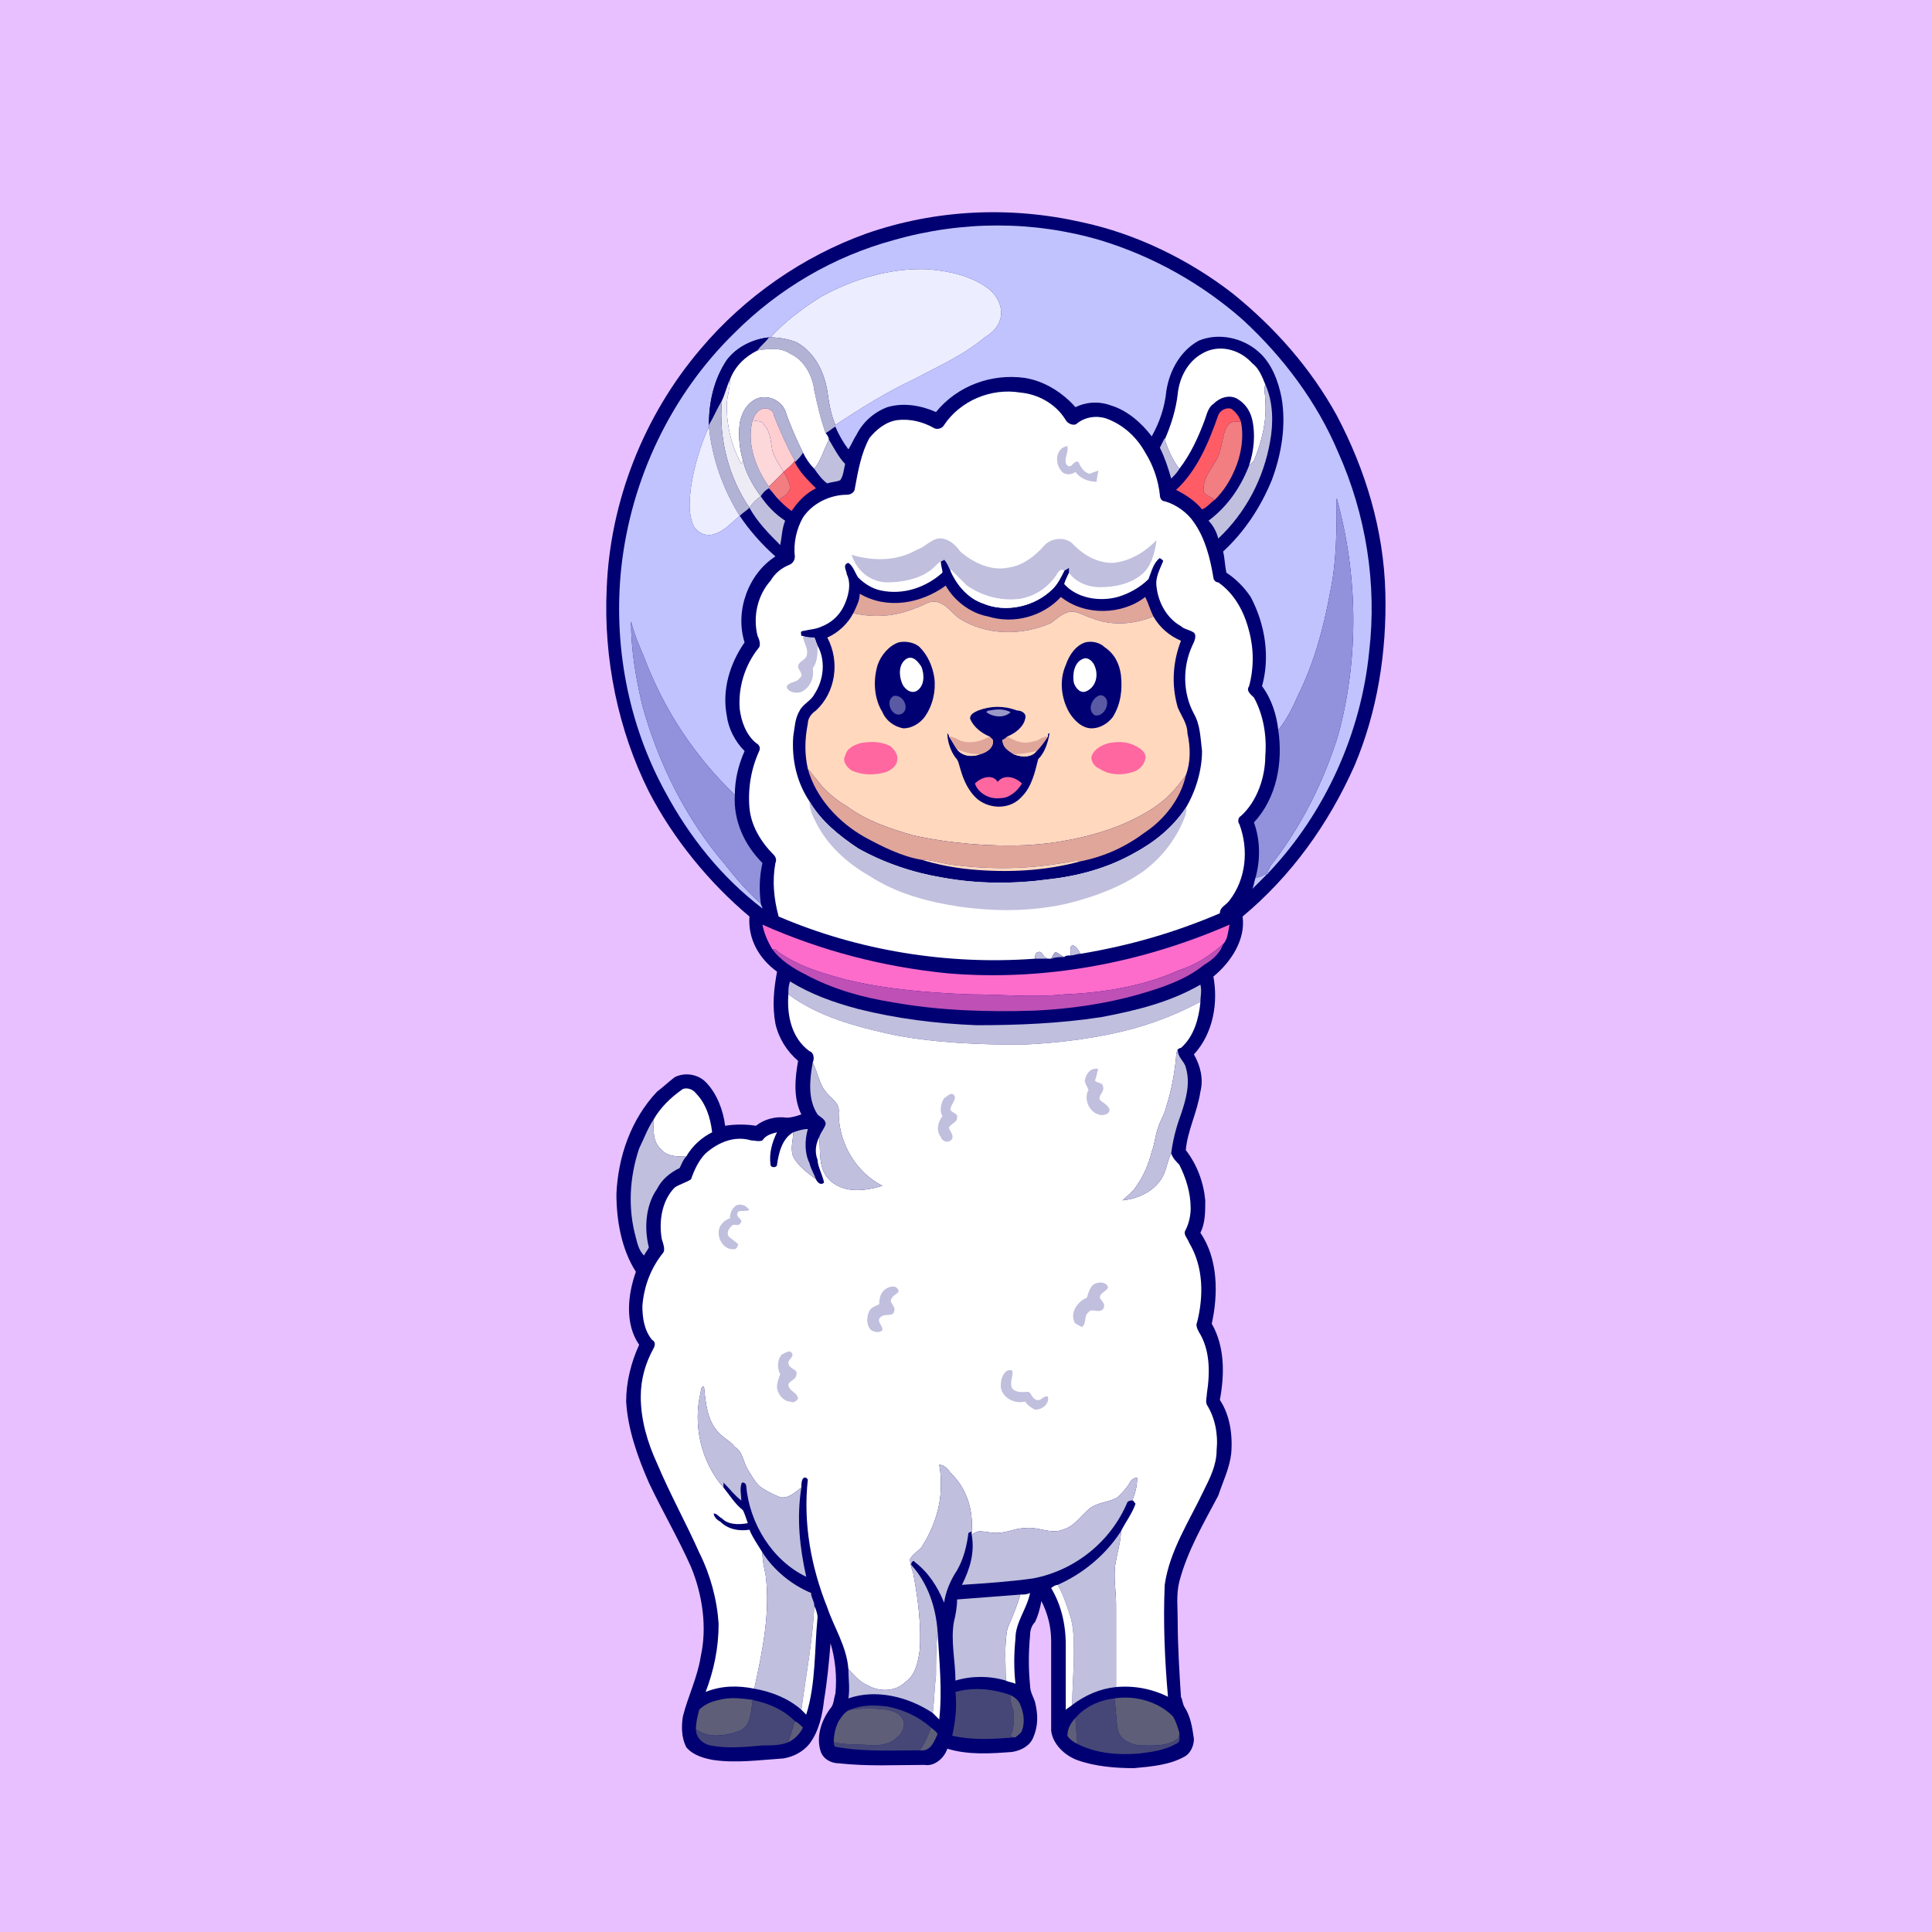 <?xml version="1.0" encoding="UTF-8" ?>
<!DOCTYPE svg PUBLIC "-//W3C//DTD SVG 1.1//EN" "http://www.w3.org/Graphics/SVG/1.1/DTD/svg11.dtd">
<svg width="1191pt" height="1191pt" viewBox="0 0 1191 1191" version="1.1" xmlns="http://www.w3.org/2000/svg">
<path fill="#e8c0ff"  d="M 0 0 L 1191 0 L 1191 1191 L 0 1191 L 0 0 Z" />
<path fill="#000072"  d="M 534 144 C 577 129 623 127 667 137 C 700 144 733 160 760 181 C 786 202 808 227 824 256 C 842 290 853 327 854 365 C 855 402 849 439 835 472 C 819 508 796 540 766 565 C 768 579 759 593 748 602 C 751 618 748 637 736 650 C 740 657 742 665 740 673 C 738 686 732 697 731 709 C 738 718 742 729 743 740 C 743 747 743 754 740 760 C 751 776 751 798 747 816 C 755 830 755 847 752 863 C 758 872 760 884 759 896 C 758 905 754 913 751 922 C 742 939 732 956 727 975 C 725 983 726 991 726 999 C 726 1014 727 1030 728 1046 C 729 1048 729 1050 730 1052 C 734 1058 735 1065 736 1072 C 736 1076 734 1081 730 1083 C 721 1088 710 1089 699 1090 C 688 1090 675 1089 664 1085 C 656 1082 649 1075 648 1067 C 648 1048 648 1030 648 1012 C 648 1003 646 995 642 987 C 641 992 640 996 638 1000 C 636 1002 635 1005 635 1008 C 634 1019 634 1029 635 1039 C 635 1043 637 1046 638 1049 C 640 1057 640 1064 637 1071 C 635 1076 630 1079 624 1080 C 611 1081 597 1082 584 1078 C 582 1084 576 1089 570 1088 C 552 1088 535 1089 517 1087 C 513 1087 508 1085 506 1080 C 503 1071 506 1061 512 1053 C 514 1051 514 1047 515 1044 C 516 1034 515 1023 512 1013 C 511 1025 510 1036 508 1048 C 507 1057 505 1067 499 1075 C 495 1080 489 1083 483 1084 C 468 1085 454 1087 440 1085 C 434 1084 427 1082 423 1077 C 420 1071 420 1064 421 1058 C 424 1046 430 1034 432 1021 C 436 1003 433 983 426 966 C 418 948 408 931 400 914 C 393 898 387 881 386 864 C 386 852 389 840 394 829 C 385 816 387 798 392 784 C 383 770 380 752 380 736 C 381 713 389 690 405 673 C 409 670 412 667 416 664 C 422 661 430 662 435 667 C 442 674 446 685 447 694 C 453 693 460 693 466 694 C 471 690 478 688 485 689 C 488 689 491 688 494 687 C 489 677 490 665 492 654 C 485 648 480 640 478 631 C 476 620 477 610 479 599 C 468 591 461 579 462 565 C 437 544 415 517 400 488 C 381 450 372 406 374 363 C 376 309 397 256 432 215 C 459 183 495 158 534 144 Z" />
<path fill="#c1c3ff"  d="M 551 148 C 593 136 637 136 678 148 C 711 158 741 175 766 197 C 791 220 812 248 825 279 C 842 317 849 360 844 402 C 839 452 817 501 782 538 C 781 537 783 535 783 534 C 802 510 816 482 825 453 C 838 405 837 354 824 307 C 824 327 824 346 820 365 C 816 387 810 409 800 429 C 797 436 793 444 788 450 C 787 441 784 431 778 423 C 783 405 780 385 771 368 C 767 362 762 357 756 353 C 755 348 755 344 754 340 C 767 328 777 313 784 296 C 790 280 793 262 790 245 C 788 235 784 224 776 217 C 766 208 751 205 739 210 C 728 216 721 228 719 241 C 718 251 715 260 710 269 C 704 261 695 253 685 250 C 677 247 669 248 663 251 C 655 242 644 235 632 233 C 611 230 590 238 577 254 C 568 250 557 248 547 251 C 539 254 532 260 528 268 C 526 271 525 274 523 277 C 520 273 517 268 515 263 L 515 262 C 530 252 546 242 563 234 C 578 226 594 219 607 208 C 612 205 616 201 617 195 C 618 188 614 181 608 177 C 598 170 585 167 572 166 C 549 165 526 172 506 183 C 495 190 484 198 475 208 L 474 208 C 464 209 454 214 448 222 C 440 234 437 248 437 262 C 437 262 437 263 437 263 C 432 274 428 287 426 300 C 425 308 424 317 428 325 C 431 329 436 331 441 329 C 447 327 451 322 456 318 L 456 318 C 462 327 470 336 478 343 C 461 354 453 377 459 396 C 450 409 445 425 448 441 C 449 449 453 457 459 463 C 455 472 453 481 453 490 C 428 466 409 437 397 405 C 394 398 391 391 389 383 C 389 401 392 418 396 435 C 406 471 423 505 447 533 C 454 542 461 550 469 557 C 469 558 470 559 470 560 C 445 541 425 516 410 488 C 387 446 378 397 383 350 C 389 295 414 243 453 205 C 480 178 514 158 551 148 Z" />
<path fill="#ecedff"  d="M 506 183 C 526 172 549 165 572 166 C 585 167 598 170 608 177 C 614 181 618 188 617 195 C 616 201 612 205 607 208 C 594 219 578 226 563 234 C 546 242 530 252 515 262 C 512 255 511 248 510 241 C 508 229 502 217 491 211 C 486 209 480 208 475 208 C 484 198 495 190 506 183 Z" />
<path fill="#000072"  d="M 448 222 C 454 214 464 209 474 208 C 472 211 469 213 467 216 C 459 220 453 226 450 234 C 448 238 447 243 445 247 C 442 252 440 257 437 262 C 437 248 440 234 448 222 Z" />
<path fill="#b2b2d4"  d="M 474 208 L 475 208 C 480 208 486 209 491 211 C 502 217 508 229 510 241 C 511 248 512 255 515 262 L 515 263 C 513 264 511 266 509 267 C 506 259 504 250 502 241 C 501 232 496 222 487 218 C 481 214 474 215 467 216 C 469 213 472 211 474 208 Z" />
<path fill="#ffffff"  d="M 467 216 C 474 215 481 214 487 218 C 496 222 501 232 502 241 C 504 250 506 259 509 267 C 510 268 511 270 511 271 L 511 271 C 508 277 506 284 502 289 C 499 286 497 283 495 279 C 491 271 487 262 484 253 C 481 246 472 243 466 246 C 460 249 457 255 456 261 C 455 269 456 277 458 284 L 457 286 C 451 275 448 263 448 250 C 448 245 450 240 450 234 C 453 226 459 220 467 216 Z" />
<path fill="#ffffff"  d="M 741 218 C 751 212 764 215 772 224 C 776 227 778 232 780 237 L 780 237 C 779 240 780 243 780 247 C 781 259 778 272 773 284 C 772 285 771 286 770 287 C 773 278 774 268 772 259 C 771 254 768 249 763 246 C 758 243 752 245 748 249 C 745 251 744 255 743 258 C 739 269 734 280 727 289 C 723 284 720 277 718 271 C 722 262 725 252 726 243 C 727 233 732 223 741 218 Z" />
<path fill="#edecf4"  d="M 445 247 C 447 243 448 238 450 234 C 450 240 448 245 448 250 C 448 263 451 275 457 286 L 458 284 C 460 292 464 299 469 306 L 469 306 C 466 308 464 310 462 313 C 449 294 443 270 445 247 Z" />
<path fill="#c0bfde"  d="M 780 247 C 780 243 779 240 780 237 C 785 248 785 261 783 272 C 779 295 768 316 751 332 C 750 328 748 324 745 321 C 757 312 765 300 770 287 L 770 287 C 771 286 772 285 773 284 C 778 272 781 259 780 247 Z" />
<path fill="#ffffff"  d="M 582 262 C 592 247 611 239 629 242 C 640 243 651 249 657 259 C 658 261 662 263 664 261 C 669 257 676 256 682 258 C 693 262 701 270 706 279 C 711 287 714 296 715 305 C 715 307 716 309 718 309 C 725 311 732 316 736 322 C 743 332 746 344 748 356 C 748 357 749 359 751 359 C 761 366 767 377 770 389 C 773 400 773 412 770 423 C 768 426 771 428 773 430 C 779 441 781 454 780 466 C 780 479 775 494 765 503 C 763 504 763 507 764 508 C 770 524 768 542 758 555 C 756 558 752 559 752 563 C 724 575 696 583 666 588 C 665 586 664 584 662 583 C 659 582 660 587 660 589 C 658 589 657 589 656 590 C 654 589 653 588 651 587 C 650 587 649 589 648 591 C 648 591 647 591 646 591 C 646 591 644 590 644 590 C 643 589 642 586 640 587 C 638 587 638 590 638 591 C 584 595 529 586 480 565 C 477 554 476 543 478 532 C 479 530 478 528 477 527 C 469 519 463 509 462 498 C 461 486 463 474 468 463 C 469 461 468 459 466 458 C 460 453 457 445 456 437 C 455 424 459 410 468 399 C 469 397 468 394 467 392 C 464 380 467 367 475 358 C 478 353 482 350 487 348 C 489 347 490 345 490 343 C 489 335 491 326 495 319 C 501 310 512 305 522 305 C 525 305 527 303 527 301 C 529 290 531 279 536 270 C 540 265 546 260 553 259 C 561 258 569 260 576 264 C 578 265 581 264 582 262 Z" />
<path fill="#b2b2d4"  d="M 466 246 C 472 243 481 246 484 253 C 487 262 491 271 495 279 C 494 281 492 283 490 285 L 490 284 C 485 275 481 266 477 256 C 477 253 473 251 470 252 C 467 253 465 256 464 259 C 460 273 466 289 474 300 L 474 301 C 472 302 470 304 469 306 C 464 299 460 292 458 284 C 456 277 455 269 456 261 C 457 255 460 249 466 246 Z" />
<path fill="#b2b2d4"  d="M 437 262 C 440 257 442 252 445 247 C 443 270 449 294 462 313 L 462 313 C 460 315 458 316 456 318 L 456 318 C 446 302 439 283 437 263 C 437 263 437 262 437 262 Z" />
<path fill="#ffced1"  d="M 470 252 C 473 251 477 253 477 256 C 481 266 485 275 490 284 C 488 287 485 289 483 291 L 483 291 C 481 287 477 282 476 277 C 475 272 475 266 471 262 C 470 259 467 260 464 259 C 465 256 467 253 470 252 Z" />
<path fill="#ff5c65"  d="M 751 256 C 752 253 756 251 759 252 C 762 254 764 257 765 260 C 764 260 762 260 761 260 C 758 260 756 263 755 266 C 753 272 753 279 749 285 C 746 290 742 295 742 301 C 741 305 746 306 749 308 C 746 310 744 313 741 314 C 737 309 731 305 725 302 C 738 290 745 273 751 256 Z" />
<path fill="#fcd8da"  d="M 474 300 C 466 289 460 273 464 259 C 467 260 470 259 471 262 C 475 266 475 272 476 277 C 477 282 481 287 483 291 C 480 294 477 297 474 300 Z" />
<path fill="#f27e81"  d="M 755 266 C 756 263 758 260 761 260 C 762 260 764 260 765 260 C 767 270 765 281 761 290 C 758 297 754 303 749 308 C 746 306 741 305 742 301 C 742 295 746 290 749 285 C 753 279 753 272 755 266 Z" />
<path fill="#ecedff"  d="M 426 300 C 428 287 432 274 437 263 C 439 283 446 302 456 318 C 451 322 447 327 441 329 C 436 331 431 329 428 325 C 424 317 425 308 426 300 Z" />
<path fill="#c0bfde"  d="M 718 270 L 718 271 C 720 277 723 284 727 289 C 726 291 724 293 722 295 C 720 288 718 282 715 276 C 716 274 717 272 718 270 Z" />
<path fill="#c0bfde"  d="M 511 271 C 514 276 517 282 521 286 C 520 290 520 293 518 296 C 516 297 513 297 510 298 C 507 296 504 292 502 289 C 506 284 508 277 511 271 Z" />
<path fill="#c0bfde"  d="M 654 290 C 650 285 651 276 658 275 C 659 279 655 284 658 287 C 661 289 662 283 665 285 C 666 288 669 292 672 292 C 674 291 675 291 677 290 C 677 292 676 295 676 297 C 671 297 666 295 663 291 C 660 293 656 293 654 290 Z" />
<path fill="#ff5c65"  d="M 490 284 L 490 285 C 493 291 498 296 503 301 C 497 304 492 309 488 315 C 485 313 482 310 480 308 C 483 306 486 305 487 301 C 487 298 485 294 483 291 C 485 289 488 287 490 284 Z" />
<path fill="#f27e81"  d="M 483 291 L 483 291 C 485 294 487 298 487 301 C 486 305 483 306 480 308 C 478 306 476 303 474 301 L 474 300 C 477 297 480 294 483 291 Z" />
<path fill="#c0bfde"  d="M 462 313 C 464 310 466 308 469 306 C 473 312 478 317 484 321 C 482 326 482 331 481 336 C 474 329 467 322 462 313 L 462 313 Z" />
<path fill="#9292dc"  d="M 820 365 C 824 346 824 327 824 307 C 837 354 838 405 825 453 C 816 482 802 510 783 534 C 783 535 781 537 782 538 C 782 538 782 539 781 539 L 781 539 C 781 539 780 539 780 539 C 778 540 776 541 774 541 C 777 530 777 518 773 507 C 787 492 791 470 788 450 C 793 444 797 436 800 429 C 810 409 816 387 820 365 Z" />
<path fill="#c0bfde"  d="M 565 339 C 571 337 575 331 581 332 C 586 333 589 336 592 340 C 600 347 611 352 621 350 C 630 349 638 343 644 336 C 649 331 658 331 662 336 C 669 343 677 347 686 347 C 697 346 706 340 713 333 C 712 340 710 349 704 354 C 697 360 687 362 678 362 C 671 362 663 359 659 353 C 659 352 659 351 659 350 C 658 351 657 351 656 352 C 654 350 652 353 651 355 C 646 362 639 367 630 369 C 619 371 606 368 596 361 C 593 358 590 355 586 351 L 586 352 C 585 350 584 347 582 345 C 581 346 580 346 580 346 C 577 348 576 350 573 352 C 566 357 556 359 547 359 C 537 359 528 352 525 342 C 538 346 553 346 565 339 Z" />
<path fill="#000072"  d="M 708 357 C 710 352 711 347 715 344 C 716 345 717 345 717 346 C 715 351 712 356 713 362 C 714 371 719 381 728 386 C 730 388 733 388 736 390 C 738 392 736 396 735 398 C 729 411 729 427 736 440 C 740 447 740 455 741 463 C 741 475 737 488 731 498 C 723 510 712 519 699 526 C 683 535 665 540 647 542 C 625 545 603 545 581 541 C 563 538 545 532 529 523 C 517 515 506 506 499 494 C 491 482 488 468 489 454 C 490 448 490 443 493 438 C 495 434 500 432 502 428 C 508 419 509 407 504 398 C 503 396 503 395 502 393 C 499 393 497 393 495 392 L 494 392 C 494 391 493 389 495 389 C 499 388 503 388 507 386 C 512 384 517 380 520 374 C 523 368 525 360 522 354 C 522 352 519 348 523 347 C 526 349 527 353 529 356 C 533 360 538 363 543 364 C 557 367 571 362 581 353 C 581 351 580 349 580 346 C 580 346 581 346 582 345 C 584 347 585 350 586 352 C 590 361 597 369 606 372 C 620 378 638 374 649 363 C 652 360 654 356 656 352 C 657 351 658 351 659 350 C 659 351 659 352 659 353 C 658 355 657 357 656 360 C 664 369 678 371 689 368 C 696 366 703 362 708 357 Z" />
<path fill="#ffffff"  d="M 586 351 C 590 355 593 358 596 361 C 606 368 619 371 630 369 C 639 367 646 362 651 355 C 652 353 654 350 656 352 C 654 356 652 360 649 363 C 638 374 620 378 606 372 C 597 369 590 361 586 352 L 586 351 Z" />
<path fill="#e0a69a"  d="M 530 366 C 547 376 568 372 583 361 C 588 370 598 378 609 380 C 625 385 643 380 654 368 C 669 380 692 379 706 368 C 708 372 709 376 711 380 C 699 385 685 386 673 381 C 669 380 665 377 660 377 C 655 378 652 381 648 384 C 630 392 608 392 591 381 C 587 378 583 372 577 371 C 573 370 568 374 564 375 C 552 380 539 381 526 378 C 528 374 530 370 530 366 Z" />
<path fill="#ffd8be"  d="M 564 375 C 568 374 573 370 577 371 C 583 372 587 378 591 381 C 608 392 630 392 648 384 C 652 381 655 378 660 377 C 665 377 669 380 673 381 C 685 386 699 385 711 380 C 715 387 721 392 728 395 C 723 408 722 422 726 436 C 728 441 732 446 732 452 C 734 461 734 470 731 478 C 728 482 725 486 721 490 C 713 498 702 504 690 509 C 672 516 652 520 633 521 C 610 522 586 520 563 515 C 549 511 534 506 522 497 C 515 493 508 487 503 480 C 501 478 500 476 498 474 C 496 465 496 456 498 446 C 498 443 500 440 503 438 C 515 427 518 408 510 393 C 517 390 523 384 526 378 C 539 381 552 380 564 375 Z" />
<path fill="#9292dc"  d="M 389 383 C 391 391 394 398 397 405 C 409 437 428 466 453 490 C 452 506 459 521 470 532 C 468 541 468 549 469 557 C 461 550 454 542 447 533 C 423 505 406 471 396 435 C 392 418 389 401 389 383 Z" />
<path fill="#c0bfde"  d="M 495 392 C 497 393 499 393 502 393 C 503 395 503 396 504 398 C 504 403 504 408 501 412 C 502 417 500 423 495 426 C 492 428 485 427 485 423 C 487 420 491 421 493 418 C 496 416 492 413 492 411 C 492 408 496 407 497 405 C 499 400 495 396 495 392 Z" />
<path fill="#000072"  d="M 554 396 C 558 395 564 396 567 399 C 572 404 575 411 576 418 C 577 426 575 435 570 442 C 567 446 562 449 557 449 C 551 448 546 444 544 439 C 539 431 538 420 541 410 C 543 404 548 398 554 396 Z" />
<path fill="#000072"  d="M 669 396 C 673 395 678 396 681 399 C 687 403 690 409 691 416 C 692 425 691 434 686 442 C 683 446 678 449 673 449 C 667 449 662 444 659 439 C 654 430 653 419 657 410 C 659 404 663 398 669 396 Z" />
<path fill="#ffffff"  d="M 559 406 C 563 404 566 408 568 411 C 570 416 570 423 565 426 C 561 428 557 424 556 421 C 554 416 554 409 559 406 Z" />
<path fill="#ffffff"  d="M 668 406 C 671 405 674 408 675 411 C 677 416 676 423 670 426 C 666 428 663 424 662 421 C 661 416 662 408 668 406 Z" />
<path fill="#5a5aa4"  d="M 551 429 C 557 428 561 437 556 440 C 550 443 545 432 551 429 Z" />
<path fill="#5a5aa4"  d="M 677 429 C 679 428 681 429 682 431 C 684 435 680 442 675 441 C 670 438 673 431 677 429 Z" />
<path fill="#000072"  d="M 603 438 C 611 435 619 435 627 438 C 630 438 633 440 632 443 C 631 448 626 452 621 454 C 620 455 619 456 618 456 C 618 461 622 463 625 465 C 630 467 636 467 639 463 C 642 460 644 457 646 454 C 646 453 646 452 647 452 C 646 458 644 464 640 468 C 638 476 636 485 630 491 C 623 499 611 499 603 493 C 597 488 594 481 592 474 C 591 471 591 469 589 467 C 586 463 584 457 584 452 C 584 452 585 453 585 454 C 587 457 588 459 590 462 C 593 466 599 467 604 465 C 608 464 613 461 612 456 C 611 455 611 455 610 454 C 605 452 600 448 598 443 C 598 440 601 439 603 438 Z" />
<path fill="#9a98c7"  d="M 608 439 C 609 438 609 438 610 438 C 615 437 619 437 623 439 C 619 443 612 442 608 439 Z" />
<path fill="#e0a69a"  d="M 585 454 C 587 454 588 455 589 455 C 595 459 603 458 610 454 C 611 455 611 455 612 456 C 613 461 608 464 604 465 C 599 465 595 464 590 462 C 588 459 587 457 585 454 Z" />
<path fill="#e0a69a"  d="M 637 457 C 640 457 642 454 646 454 C 644 457 642 460 639 463 C 635 464 630 465 625 465 C 622 463 618 461 618 456 C 619 456 620 455 621 454 C 626 457 631 459 637 457 Z" />
<path fill="#ff67a0"  d="M 531 458 C 537 457 543 457 549 460 C 551 462 554 465 553 469 C 553 472 549 475 546 476 C 539 478 532 478 525 475 C 522 473 519 469 521 466 C 522 461 527 459 531 458 Z" />
<path fill="#ff67a0"  d="M 684 458 C 690 457 696 457 702 461 C 704 462 707 465 706 468 C 705 472 702 475 698 476 C 692 478 684 478 678 474 C 675 473 672 469 673 466 C 675 461 680 459 684 458 Z" />
<path fill="#ffd8be"  d="M 590 462 C 595 464 599 465 604 465 C 599 467 593 466 590 462 Z" />
<path fill="#ffd8be"  d="M 625 465 C 630 465 635 464 639 463 C 636 467 630 467 625 465 Z" />
<path fill="#e0a69a"  d="M 498 474 C 500 476 501 478 503 480 C 508 487 515 493 522 497 C 534 506 549 511 563 515 C 586 520 610 522 633 521 C 652 520 672 516 690 509 C 702 504 713 498 721 490 C 725 486 728 482 731 478 C 728 492 718 505 706 513 C 694 522 681 528 666 531 C 662 530 658 532 655 532 C 632 536 609 536 586 533 C 580 532 574 530 568 530 C 556 528 544 522 533 516 C 517 507 503 492 498 474 Z" />
<path fill="#ff67a0"  d="M 601 483 C 605 479 612 477 615 482 C 619 477 626 479 630 483 C 627 488 622 492 617 492 C 610 493 603 489 601 483 Z" />
<path fill="#c0bfde"  d="M 499 494 C 506 506 517 515 529 523 C 545 532 563 538 581 541 C 603 545 625 545 647 542 C 665 540 683 535 699 526 C 712 519 723 510 731 498 C 732 499 731 500 731 502 C 726 516 717 528 705 537 C 691 547 674 553 658 557 C 636 562 614 562 592 559 C 572 556 553 551 536 540 C 522 532 510 521 503 507 C 501 503 499 499 499 494 Z" />
<path fill="#ffd8be"  d="M 568 530 C 574 530 580 532 586 533 C 609 536 632 536 655 532 C 658 532 662 530 666 531 C 644 537 621 538 599 536 C 588 535 578 533 568 530 Z" />
<path fill="#c1c3ff"  d="M 774 541 C 776 541 778 540 780 539 C 780 539 781 539 781 539 C 778 542 775 545 772 548 C 773 546 773 544 774 541 Z" />
<path fill="#fd6ccb"  d="M 584 600 C 643 605 703 594 758 570 C 757 574 757 579 754 582 C 746 589 737 595 727 598 C 705 608 680 612 656 613 C 637 615 617 613 598 613 C 573 612 547 610 522 604 C 507 600 493 596 480 587 C 479 586 478 585 476 585 C 473 580 471 575 470 570 C 506 586 544 596 584 600 Z" />
<path fill="#c0bfde"  d="M 660 589 C 660 587 659 582 662 583 C 664 584 665 586 666 588 C 664 588 662 589 660 589 Z" />
<path fill="#bf50b6"  d="M 727 598 C 737 595 746 589 754 582 C 752 588 747 592 742 595 C 731 604 716 609 702 613 C 681 619 659 622 638 623 C 609 624 579 623 551 618 C 532 615 514 610 497 601 C 489 597 481 592 476 585 C 478 585 479 586 480 587 C 493 596 507 600 522 604 C 547 610 573 612 598 613 C 617 613 637 615 656 613 C 680 612 705 608 727 598 Z" />
<path fill="#c0bfde"  d="M 638 591 C 638 590 638 587 640 587 C 642 586 643 589 644 590 C 644 590 646 591 646 591 C 644 591 641 591 638 591 Z" />
<path fill="#a8a7cf"  d="M 648 591 C 649 589 650 587 651 587 C 653 588 654 589 656 590 C 653 590 651 590 648 591 Z" />
<path fill="#c0bfde"  d="M 486 613 C 486 610 486 608 487 605 C 500 613 514 618 529 622 C 553 628 577 631 602 632 C 627 632 653 631 679 627 C 700 623 721 618 740 607 C 741 611 740 614 740 618 L 740 618 C 740 618 739 618 739 618 C 726 625 713 630 699 634 C 677 640 653 643 630 644 C 604 644 577 643 551 638 C 528 633 505 627 486 613 Z" />
<path fill="#ffffff"  d="M 486 613 C 505 627 528 633 551 638 C 577 643 604 644 630 644 C 653 643 677 640 699 634 C 713 630 726 625 739 618 C 739 618 740 618 740 618 C 739 628 736 639 728 646 C 727 646 726 647 726 647 C 725 649 725 651 725 652 C 724 662 722 673 719 682 C 718 687 715 691 714 695 C 712 700 712 705 710 710 C 708 718 705 725 700 732 C 698 735 695 737 692 740 C 701 739 710 735 715 728 C 719 723 719 717 722 711 C 723 714 725 716 727 718 C 731 726 734 735 734 745 C 734 749 733 754 731 758 C 729 761 732 763 733 766 C 742 781 742 799 738 815 C 737 817 738 819 739 821 C 746 832 746 846 744 859 C 744 861 743 864 744 866 C 749 874 751 884 750 894 C 750 903 746 911 742 919 C 733 938 721 956 718 977 C 717 1000 718 1023 720 1046 C 710 1041 699 1039 688 1040 C 688 1023 688 1006 688 989 C 688 980 686 971 688 962 C 689 956 691 950 691 944 C 694 938 698 933 700 927 C 699 926 699 925 698 925 C 700 920 701 916 701 911 C 699 911 698 912 697 913 C 695 917 692 920 689 923 C 684 926 678 926 673 929 C 667 933 663 941 655 943 C 648 946 640 941 632 942 C 626 942 621 945 614 945 C 611 945 607 944 604 944 C 602 944 601 945 599 946 L 599 944 C 600 931 596 918 587 909 C 585 907 583 903 579 903 C 580 908 580 912 580 916 C 580 930 575 943 568 954 C 566 956 563 958 561 961 C 561 964 562 967 563 970 C 566 986 568 1002 567 1017 C 566 1025 564 1033 558 1037 C 552 1043 542 1043 535 1039 C 530 1037 527 1033 523 1029 C 522 1015 514 1003 510 991 C 500 966 495 939 498 912 C 498 912 498 912 497 911 C 494 910 494 915 494 917 C 490 920 486 924 481 923 C 476 921 472 919 468 916 C 465 913 463 909 461 906 C 458 901 458 895 453 892 C 450 888 445 886 442 882 C 436 875 435 865 434 855 C 433 854 432 856 432 858 C 427 878 432 901 446 917 C 450 922 453 927 458 931 C 459 933 460 936 461 939 C 455 940 449 940 445 936 C 443 935 442 933 440 933 C 440 935 442 937 444 938 C 449 943 456 944 462 943 C 464 948 467 952 470 957 C 470 962 471 966 472 971 C 475 994 470 1018 465 1041 C 455 1039 445 1039 435 1043 C 440 1030 443 1016 443 1001 C 442 986 438 971 431 957 C 423 939 413 921 405 902 C 399 889 395 875 395 861 C 395 850 398 840 403 831 C 404 829 404 827 402 826 C 397 820 396 812 396 805 C 397 793 401 782 409 772 C 410 770 409 767 408 764 C 406 753 408 740 416 732 C 419 730 423 729 426 727 C 428 721 431 715 435 711 C 443 704 453 700 463 703 C 465 703 468 704 470 703 C 472 700 475 699 479 698 C 476 704 474 711 475 718 C 475 720 479 720 479 718 C 480 711 482 702 489 698 C 489 703 487 708 489 713 C 492 719 498 723 503 727 C 504 729 506 731 508 729 C 507 724 504 719 504 715 C 502 710 503 705 505 701 C 506 710 504 721 512 728 C 521 736 534 734 544 731 C 528 723 517 705 517 686 C 518 680 512 677 509 673 C 505 668 504 661 501 655 L 501 655 C 502 653 502 649 499 648 C 488 640 485 626 486 613 Z" />
<path fill="#c0bfde"  d="M 725 652 C 725 651 725 649 726 647 C 726 652 730 654 731 658 C 734 668 731 678 728 687 C 725 695 723 703 722 711 C 719 717 719 723 715 728 C 710 735 701 739 692 740 C 695 737 698 735 700 732 C 705 725 708 718 710 710 C 712 705 712 700 714 695 C 715 691 718 687 719 682 C 722 673 724 662 725 652 Z" />
<path fill="#c0bfde"  d="M 504 687 C 498 678 499 666 501 655 C 504 661 505 668 509 673 C 512 677 518 680 517 686 C 517 705 528 723 544 731 C 534 734 521 736 512 728 C 504 721 506 710 505 701 C 506 698 508 696 509 693 C 509 690 506 689 504 687 Z" />
<path fill="#c0bfde"  d="M 669 665 C 670 661 673 658 677 659 C 676 662 676 664 675 666 C 676 668 680 667 680 670 C 681 673 677 675 678 678 C 680 680 683 681 684 684 C 684 687 680 688 677 687 C 671 685 668 677 671 672 C 670 669 668 667 669 665 Z" />
<path fill="#ffffff"  d="M 420 672 C 422 670 427 671 429 674 C 435 680 438 689 439 698 C 433 701 427 706 423 713 C 417 713 411 713 407 708 C 402 703 403 696 403 690 L 403 690 C 407 683 413 677 420 672 Z" />
<path fill="#c0bfde"  d="M 582 677 C 584 676 586 673 588 675 C 590 677 587 680 586 683 C 585 686 591 686 590 689 C 590 692 587 692 585 695 C 585 697 588 699 587 702 C 585 705 581 704 580 701 C 577 697 578 692 581 688 C 579 685 580 680 582 677 Z" />
<path fill="#c0bfde"  d="M 403 690 C 403 696 402 703 407 708 C 411 713 417 713 423 713 C 421 715 420 718 419 720 C 413 723 408 727 405 733 C 398 743 397 757 400 769 C 399 771 398 772 397 774 C 394 771 393 767 392 763 C 387 745 388 726 394 708 C 397 702 399 696 403 690 Z" />
<path fill="#c0bfde"  d="M 489 698 C 492 697 495 696 498 696 C 496 703 496 711 499 717 C 500 721 502 724 503 727 C 498 723 492 719 489 713 C 487 708 489 703 489 698 Z" />
<path fill="#c0bfde"  d="M 454 743 C 457 742 460 743 462 746 C 459 747 457 746 455 747 C 453 750 457 751 457 753 C 456 756 454 755 452 755 C 449 757 448 760 449 762 C 451 764 453 765 455 767 C 455 768 454 770 453 770 C 447 771 443 765 443 760 C 443 755 447 752 450 751 C 450 748 451 745 454 743 Z" />
<path fill="#c0bfde"  d="M 676 791 C 679 790 683 791 683 794 C 682 796 678 797 678 800 C 679 802 682 804 680 807 C 677 810 673 806 671 809 C 668 811 670 816 667 818 C 665 817 662 816 662 814 C 660 808 665 802 670 800 C 671 797 672 792 676 791 Z" />
<path fill="#c0bfde"  d="M 547 794 C 549 793 553 792 554 796 C 553 798 551 798 550 800 C 547 803 553 805 551 809 C 550 812 544 809 542 813 C 541 815 544 817 544 820 C 542 822 539 821 537 820 C 534 817 534 812 536 808 C 537 806 540 805 542 804 C 542 800 543 796 547 794 Z" />
<path fill="#c0bfde"  d="M 482 835 C 484 834 487 832 488 834 C 490 836 486 838 486 840 C 486 844 492 844 491 847 C 491 851 486 851 486 854 C 487 858 491 858 492 862 C 491 864 489 865 487 864 C 483 864 479 859 479 855 C 479 852 480 850 481 847 C 479 844 479 838 482 835 Z" />
<path fill="#c0bfde"  d="M 617 853 C 617 849 620 843 624 845 C 625 848 622 852 624 856 C 627 859 631 858 634 858 C 636 859 636 862 639 863 C 642 864 643 860 646 861 C 647 865 643 869 638 869 C 636 868 633 866 632 864 C 624 866 616 860 617 853 Z" />
<path fill="#c0bfde"  d="M 432 858 C 432 856 433 854 434 855 C 435 865 436 875 442 882 C 445 886 450 888 453 892 C 458 895 458 901 461 906 C 463 909 465 913 468 916 C 472 919 476 921 481 923 C 486 924 490 920 494 917 C 491 936 493 954 497 972 C 476 962 462 939 460 916 C 460 914 457 913 457 915 C 456 918 457 922 457 925 C 453 922 450 918 447 915 L 446 914 C 446 915 446 916 446 917 C 432 901 427 878 432 858 Z" />
<path fill="#c0bfde"  d="M 579 903 C 583 903 585 907 587 909 C 596 918 600 931 599 944 C 599 944 597 945 597 945 C 596 953 594 961 590 968 C 586 974 583 981 582 988 C 578 978 572 969 564 963 C 563 961 561 964 562 965 C 572 976 577 991 578 1006 C 577 1015 577 1024 577 1033 C 576 1041 576 1048 575 1056 C 560 1046 540 1041 523 1047 C 524 1041 523 1035 523 1029 C 527 1033 530 1037 535 1039 C 542 1043 552 1043 558 1037 C 564 1033 566 1025 567 1017 C 568 1002 566 986 563 970 C 562 967 561 964 561 961 C 563 958 566 956 568 954 C 575 943 580 930 580 916 C 580 912 580 908 579 903 Z" />
<path fill="#c0bfde"  d="M 697 913 C 698 912 699 911 701 911 C 701 916 700 920 698 925 C 697 925 696 925 695 926 C 685 950 663 968 637 973 C 623 975 608 976 593 977 C 598 967 601 957 599 946 C 601 945 602 944 604 944 C 607 944 611 945 614 945 C 621 945 626 942 632 942 C 640 941 648 946 655 943 C 663 941 667 933 673 929 C 678 926 684 926 689 923 C 692 920 695 917 697 913 Z" />
<path fill="#c0bfde"  d="M 652 977 C 668 970 682 958 691 944 C 691 950 689 956 688 962 C 686 971 688 980 688 989 C 688 1006 688 1023 688 1040 C 678 1041 669 1045 661 1051 C 661 1040 662 1030 662 1019 C 662 1011 662 1002 659 994 C 657 988 655 982 652 977 Z" />
<path fill="#c0bfde"  d="M 470 957 C 477 968 488 977 500 982 C 500 985 502 987 502 990 C 501 1011 497 1032 494 1054 C 486 1047 476 1043 465 1041 C 470 1018 475 994 472 971 C 471 966 470 962 470 957 Z" />
<path fill="#ffffff"  d="M 648 979 C 649 978 651 977 652 977 C 655 982 657 988 659 994 C 662 1002 662 1011 662 1019 C 662 1030 661 1040 661 1051 C 660 1052 658 1053 657 1054 C 657 1041 657 1027 657 1014 C 657 1001 654 989 648 979 Z" />
<path fill="#ffffff"  d="M 629 983 C 631 983 633 983 635 982 C 633 992 626 1000 626 1010 C 625 1020 625 1029 626 1038 C 624 1037 622 1037 620 1036 C 620 1025 619 1015 621 1004 C 624 997 627 990 629 983 Z" />
<path fill="#c0bfde"  d="M 590 986 C 603 985 616 984 629 983 C 627 990 624 997 621 1004 C 619 1015 620 1025 620 1036 C 610 1033 599 1033 589 1036 C 589 1024 586 1012 588 1000 C 589 996 590 991 590 986 Z" />
<path fill="#ffffff"  d="M 494 1054 C 497 1032 501 1011 502 990 C 503 992 504 995 504 997 C 502 1017 503 1038 497 1057 C 496 1056 495 1055 494 1054 Z" />
<path fill="#ffffff"  d="M 577 1033 C 577 1024 577 1015 578 1006 C 579 1024 581 1042 579 1060 C 578 1059 577 1058 575 1056 C 576 1048 576 1041 577 1033 Z" />
<path fill="#464777"  d="M 589 1043 C 600 1040 612 1041 623 1045 L 623 1045 C 622 1049 625 1053 625 1057 C 625 1061 625 1066 623 1070 C 624 1071 625 1071 626 1071 C 613 1072 600 1073 587 1070 C 589 1061 590 1052 589 1043 Z" />
<path fill="#5e5e78"  d="M 625 1057 C 625 1053 622 1049 623 1045 C 625 1046 628 1048 629 1051 C 631 1056 632 1061 630 1067 C 629 1069 627 1070 626 1071 C 625 1071 624 1071 623 1070 C 625 1066 625 1061 625 1057 Z" />
<path fill="#5e5e78"  d="M 443 1048 C 450 1046 457 1047 465 1048 L 464 1048 C 463 1055 463 1064 456 1067 C 448 1070 437 1072 429 1066 C 429 1062 430 1058 431 1054 C 434 1051 438 1049 443 1048 Z" />
<path fill="#5e5e78"  d="M 687 1047 C 700 1045 714 1049 723 1058 C 725 1061 726 1065 727 1068 C 727 1070 727 1071 726 1072 C 719 1077 710 1076 702 1076 C 696 1075 690 1072 689 1066 C 688 1060 688 1054 687 1047 Z" />
<path fill="#464777"  d="M 663 1059 C 669 1052 678 1048 687 1047 C 688 1054 688 1060 689 1066 C 690 1072 696 1075 702 1076 C 710 1076 719 1077 726 1072 C 727 1071 727 1070 727 1068 C 727 1071 728 1074 725 1075 C 718 1079 710 1080 702 1081 C 689 1082 676 1081 664 1075 L 664 1075 C 664 1070 663 1064 663 1059 L 663 1059 Z" />
<path fill="#464777"  d="M 464 1048 C 474 1050 483 1054 490 1061 L 490 1061 C 489 1065 487 1070 486 1074 L 486 1074 C 481 1076 476 1076 470 1076 C 459 1077 448 1078 438 1076 C 433 1075 429 1071 429 1066 C 437 1072 448 1070 456 1067 C 463 1064 463 1055 464 1048 Z" />
<path fill="#464777"  d="M 524 1054 C 531 1051 539 1051 547 1052 C 557 1054 566 1058 574 1065 L 574 1065 C 572 1070 570 1075 567 1079 C 550 1079 533 1080 516 1077 C 514 1077 514 1075 514 1074 C 522 1076 530 1075 538 1076 C 543 1076 549 1075 553 1071 C 556 1069 558 1064 557 1061 C 555 1056 551 1055 547 1054 C 539 1053 532 1053 524 1054 Z" />
<path fill="#5e5e78"  d="M 524 1054 C 532 1053 539 1053 547 1054 C 551 1055 555 1056 557 1061 C 558 1064 556 1069 553 1071 C 549 1075 543 1076 538 1076 C 530 1075 522 1076 514 1074 C 514 1069 515 1065 517 1061 C 519 1058 521 1055 524 1054 Z" />
<path fill="#5e5e78"  d="M 658 1070 C 658 1066 660 1062 663 1059 C 663 1064 664 1070 664 1075 C 662 1074 659 1072 658 1070 Z" />
<path fill="#5e5e78"  d="M 486 1074 C 487 1070 489 1065 490 1061 C 492 1062 493 1063 495 1065 C 493 1069 490 1072 486 1074 Z" />
<path fill="#5e5e78"  d="M 567 1079 C 570 1075 572 1070 574 1065 C 575 1066 577 1067 578 1069 C 576 1073 574 1080 567 1079 Z" />
</svg>
